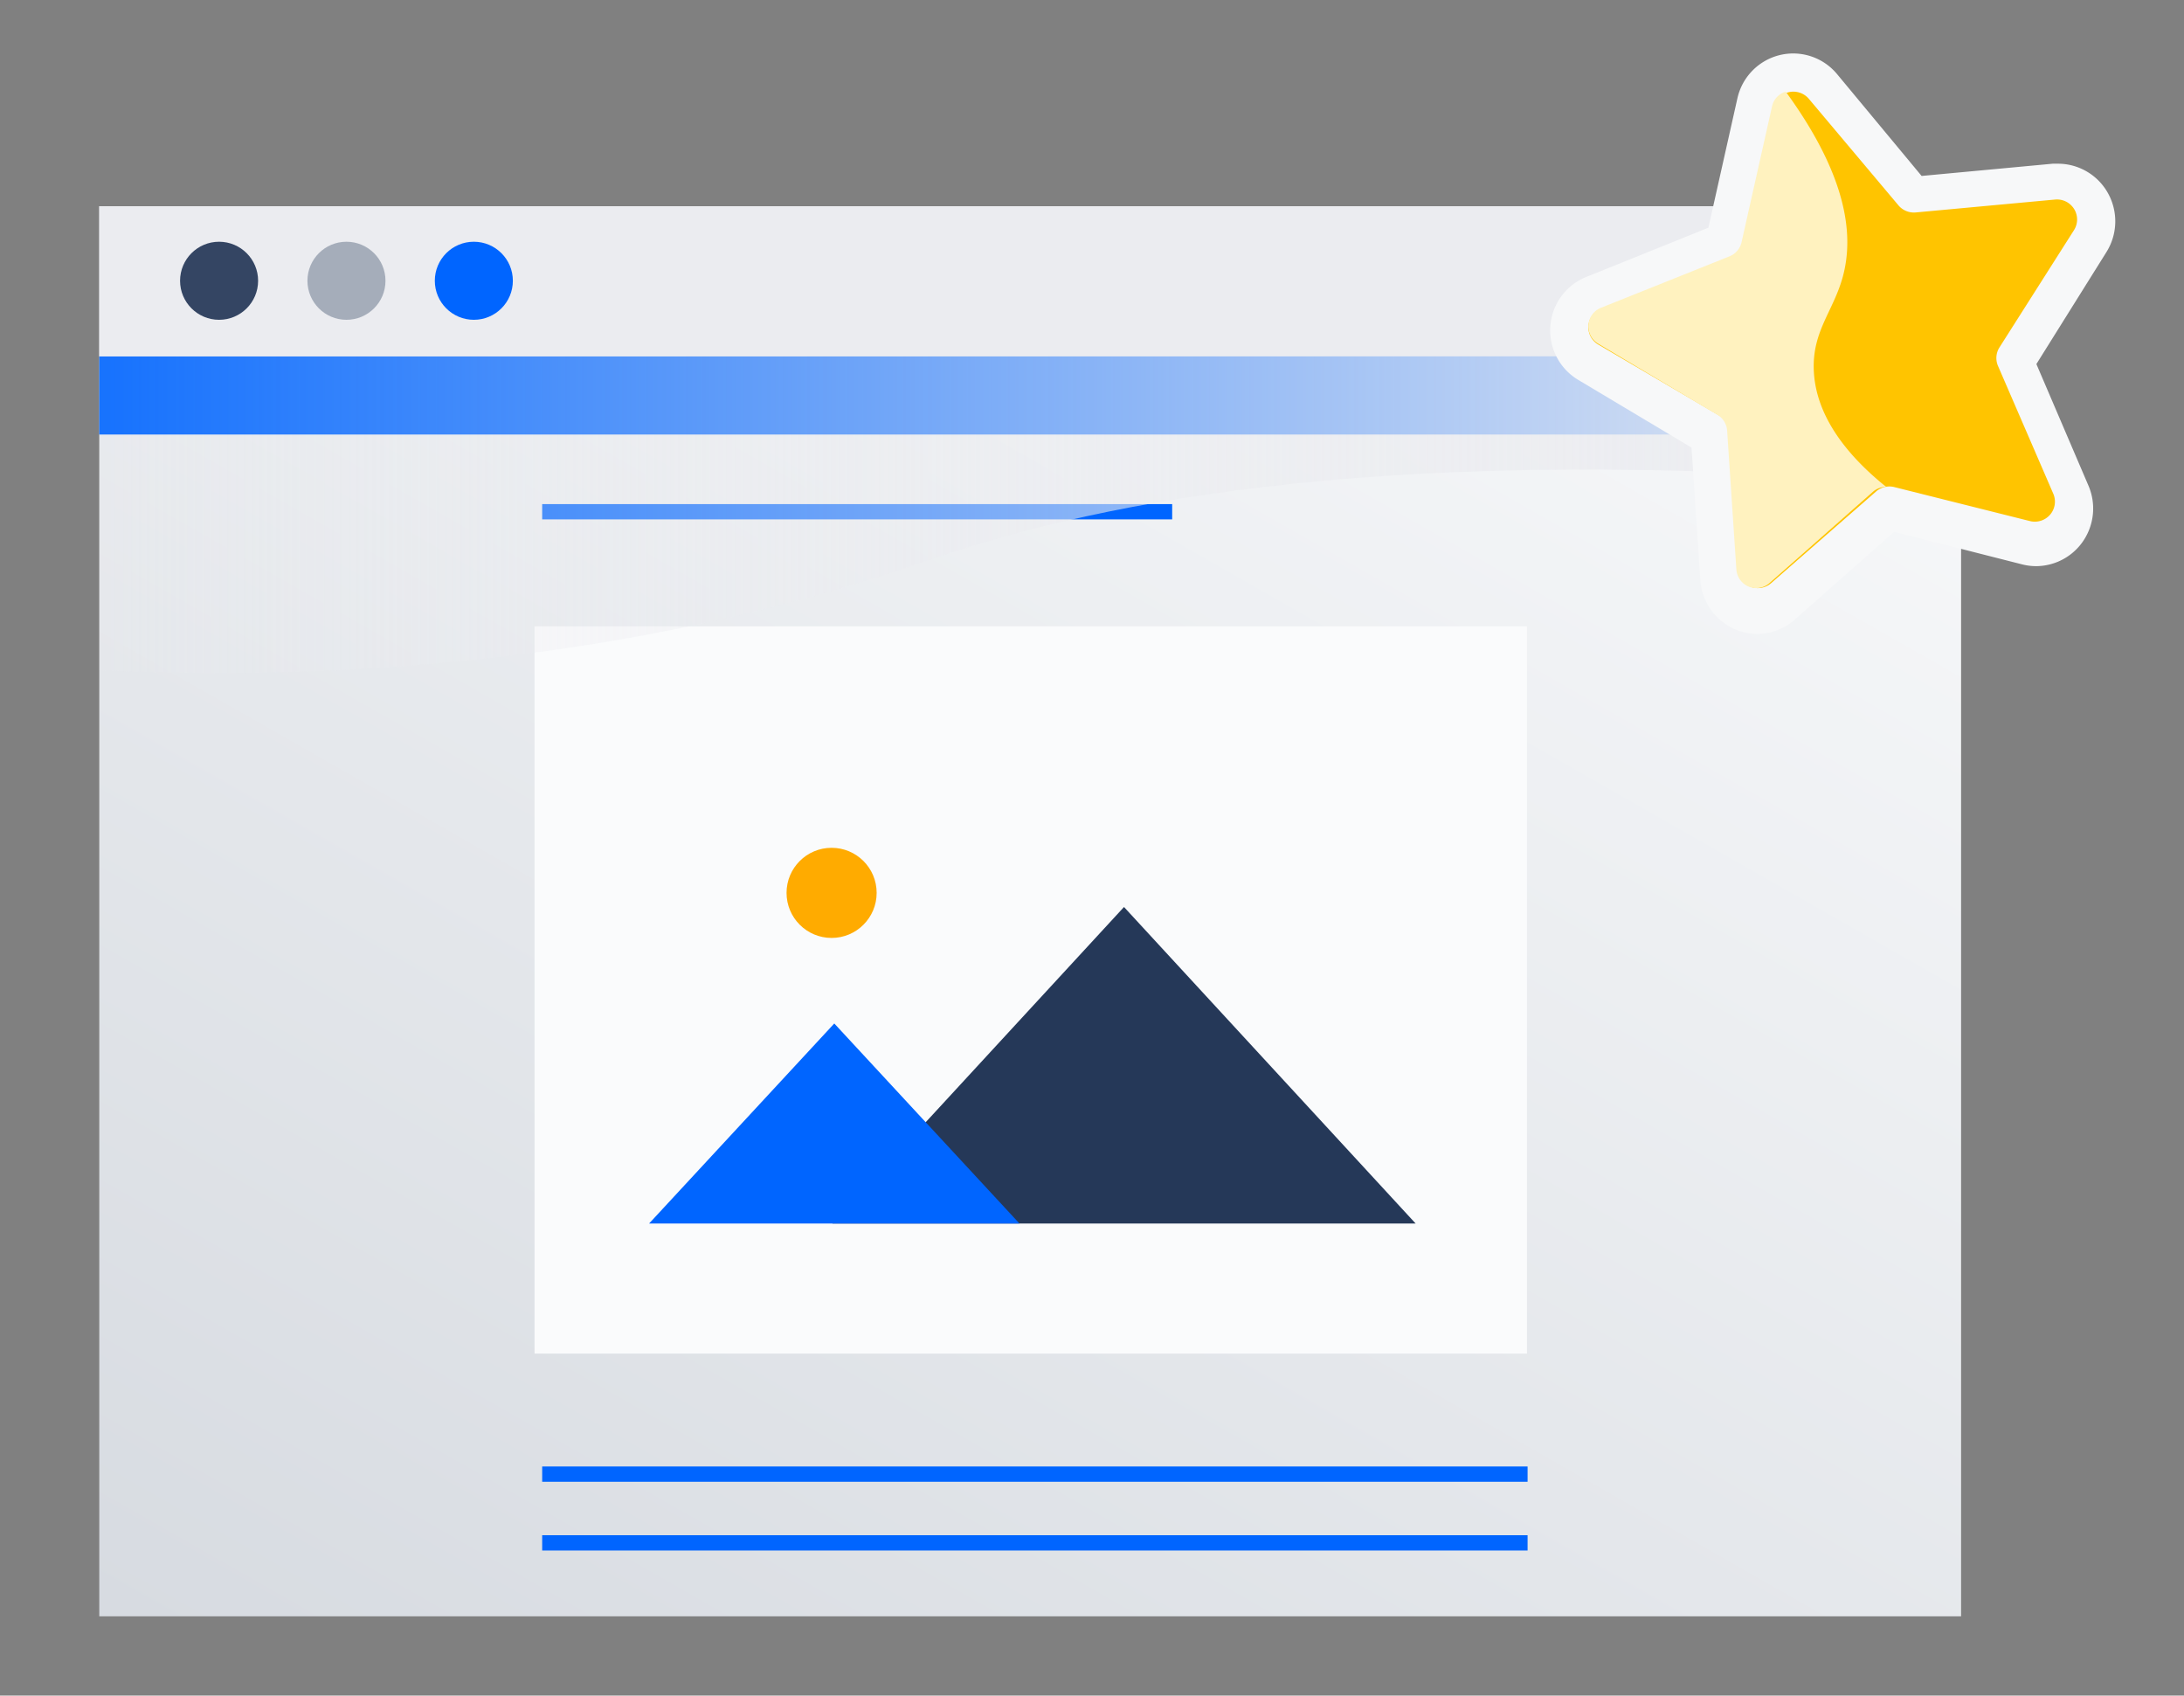 <svg viewBox="0 0 286 222" xmlns="http://www.w3.org/2000/svg"><rect x="0" y="0" width="286" height="222" fill="#808080" stroke="none"/><title>Saved for later</title><defs><linearGradient x1="-46.011%" y1="177.482%" x2="93.93%" y2="-8.016%" id="a"><stop stop-color="#C1C7D0" offset="0%"/><stop stop-color="#FAFBFC" offset="100%"/></linearGradient><linearGradient x1="0%" y1="49.999%" y2="49.999%" id="b"><stop stop-color="#EBECF0" stop-opacity=".1" offset="0%"/><stop stop-color="#EBECF0" offset="100%"/></linearGradient></defs><g fill="none" fill-rule="evenodd"><g transform="translate(13 27)"><path fill="url(#a)" fill-rule="nonzero" d="M0 0h243.81v184.62H0z"/><path d="M58 175h129.04M58 166h129.04M58 40h82.5" stroke="#0065FF" stroke-width="2"/><path fill="#FAFBFC" fill-rule="nonzero" d="M57 55h129.96v95.22H57z"/><path fill="#EBECF0" fill-rule="nonzero" d="M0 0h243.81v19.67H0z"/><path fill="#0065FF" fill-rule="nonzero" d="M0 19.67h243.81v10.22H0z"/><path d="M243.81 36.75c-69.18-6-108.85.91-132.52 8.71-4.66 1.53-10.66 3.75-20.52 6.35C55.15 61.23 22.18 61.75 0 60.75V19.67h243.81v17.08z" fill="url(#b)" fill-rule="nonzero" style="mix-blend-mode:multiply"/><circle fill="#344563" fill-rule="nonzero" cx="15.69" cy="9.76" r="5.11"/><circle fill="#A5ADBA" fill-rule="nonzero" cx="32.37" cy="9.76" r="5.11"/><circle fill="#0065FF" fill-rule="nonzero" cx="49.05" cy="9.76" r="5.11"/><path fill="#253858" fill-rule="nonzero" d="M134.19 91.75l38.19 41.44H96z"/><path fill="#0065FF" fill-rule="nonzero" d="M96.25 107l24.25 26.19H72z"/><circle fill="#FFAB00" fill-rule="nonzero" cx="95.9" cy="89.9" r="5.9"/></g><g fill-rule="nonzero"><path d="M230.149 83c-3.963-.014-7.236-3.114-7.488-7.09l-1.157-17.313-14.834-8.862a7.54 7.54 0 0 1-3.647-7.061 7.525 7.525 0 0 1 4.69-6.409l16.005-6.452 3.794-16.916a7.51 7.51 0 0 1 5.55-5.686 7.464 7.464 0 0 1 7.521 2.51l11.056 13.315 17.175-1.603h.705a7.496 7.496 0 0 1 6.55 3.904 7.58 7.58 0 0 1-.219 7.653l-9.18 14.675 6.826 15.938c.994 2.326.76 5-.621 7.117a7.491 7.491 0 0 1-6.247 3.404 7.533 7.533 0 0 1-1.861-.241l-16.724-4.254-12.96 11.443A7.465 7.465 0 0 1 230.15 83z" fill="#F7F8F9"/><path d="M236.876 12.942l11.725 13.938a2.645 2.645 0 0 0 2.272.934l18.233-1.687a2.642 2.642 0 0 1 2.504 1.236c.528.854.52 1.933-.022 2.778l-9.747 15.332a2.606 2.606 0 0 0-.197 2.439l7.237 16.725c.4.917.241 1.981-.412 2.743a2.647 2.647 0 0 1-2.66.839l-17.741-4.446a2.649 2.649 0 0 0-2.384.571l-13.745 12a2.65 2.65 0 0 1-2.752.457 2.621 2.621 0 0 1-1.624-2.254l-1.22-18.12a2.618 2.618 0 0 0-1.29-2.076l-15.75-9.24a2.616 2.616 0 0 1-1.295-2.462c.077-1 .722-1.867 1.66-2.236l16.984-6.76a2.625 2.625 0 0 0 1.599-1.853l4.025-17.743a2.628 2.628 0 0 1 1.95-1.982c.978-.237 2.006.1 2.65.867z" fill="#FFC400"/><path d="M247 63.745c-5.228-4.19-9.288-9.399-9.483-15.363-.167-5.083 2.586-7.667 3.81-12.178 1.46-5.405.598-13.115-7.48-24.204a2.58 2.58 0 0 0-1.794 1.927l-3.99 17.78a2.622 2.622 0 0 1-1.586 1.857l-16.824 6.732a2.625 2.625 0 0 0-1.645 2.24 2.629 2.629 0 0 0 1.284 2.467l15.6 9.301a2.627 2.627 0 0 1 1.28 2.081l1.209 18.156c.064 1 .688 1.877 1.61 2.26.922.383 1.98.205 2.728-.458l13.626-12.025a2.607 2.607 0 0 1 1.655-.573z" fill="#FFF2BF" style="mix-blend-mode:multiply"/></g></g></svg>